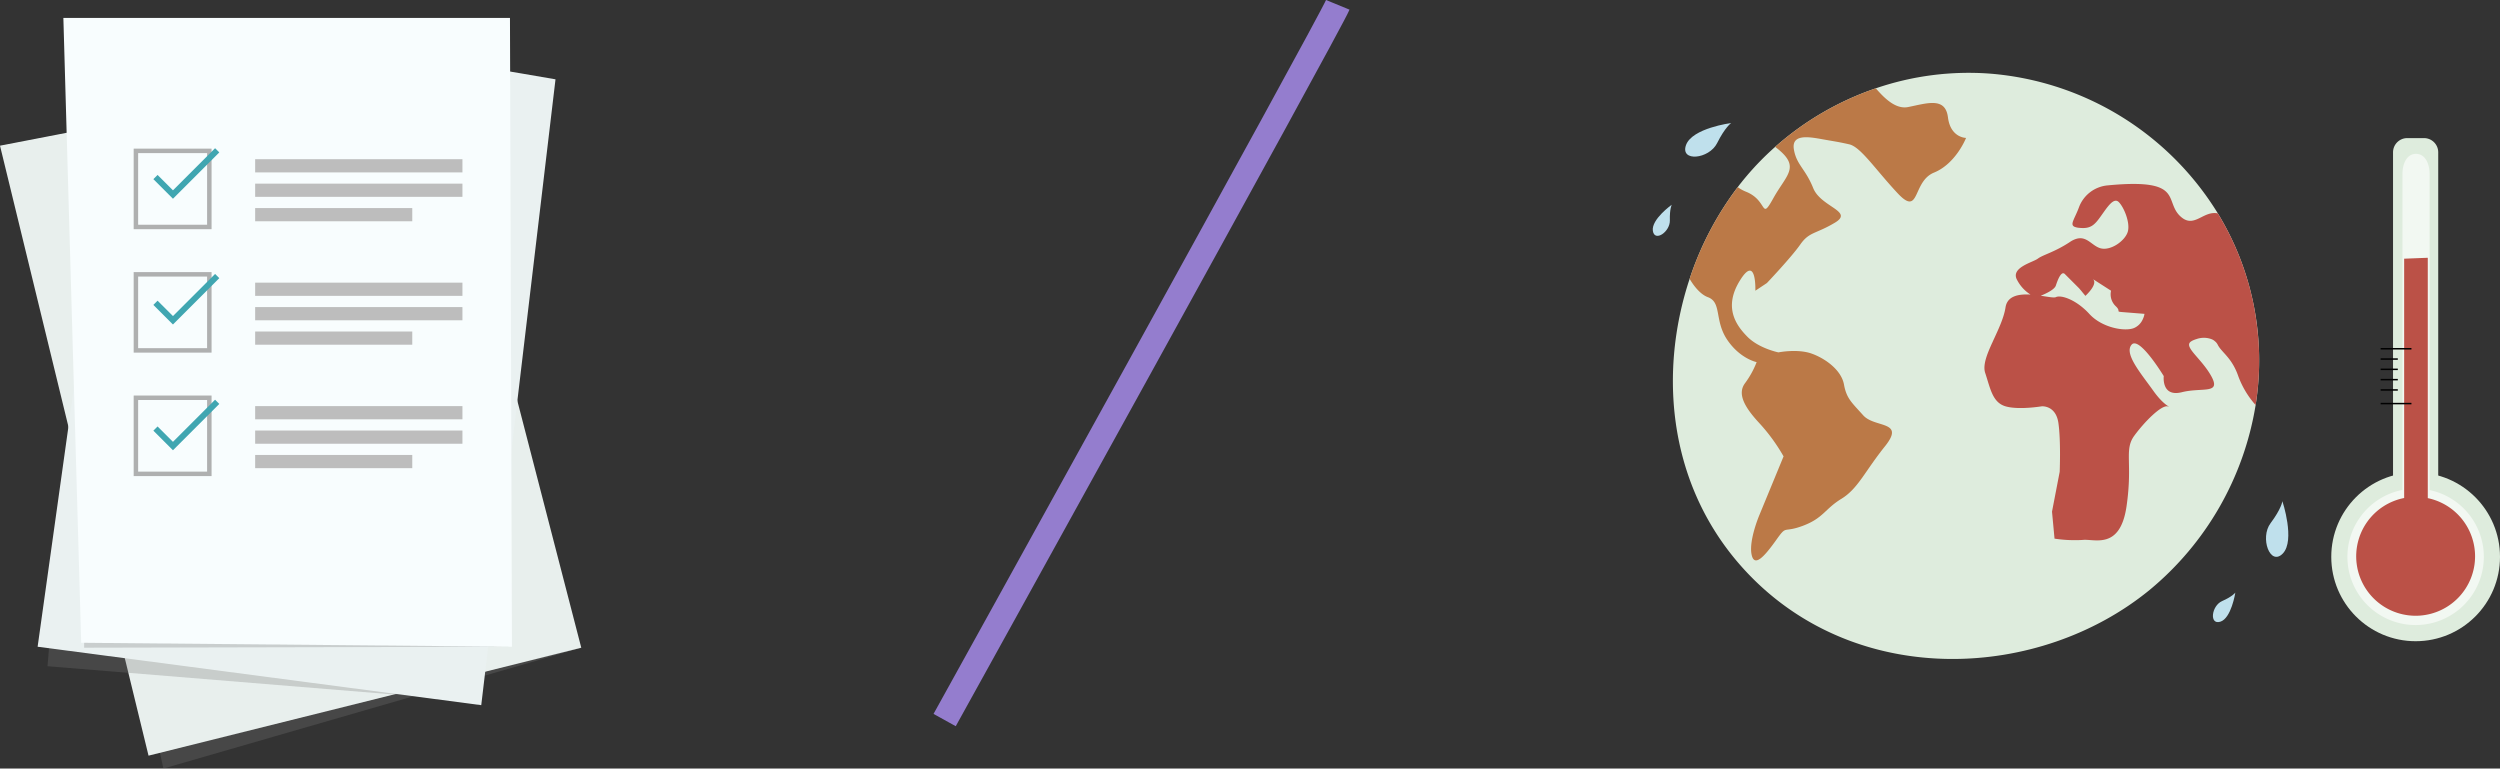 <svg xmlns="http://www.w3.org/2000/svg" width="827.686" height="254.442" viewBox="0 0 827.686 254.442"><rect x="0" y="0" width="827.686" height="254.442" fill="#333333" stroke="none"/><g transform="translate(-425.445 -502.383)"><path d="M967.005,628.13A100.255,100.255,0,0,1,931.9,689.362c-36.323,29.722-96.112,32.891-132.661-5.1-26.532-27.568-30.269-65.842-19.625-97.9a104.39,104.39,0,0,1,15.928-30.37c.915-1.22,1.87-2.4,2.844-3.555a94.2,94.2,0,0,1,9.549-9.772,98.371,98.371,0,0,1,33.317-19.382,94.834,94.834,0,0,1,37.929-4.855,97.618,97.618,0,0,1,75.31,46.258,93.4,93.4,0,0,1,12.514,63.445Z" transform="translate(205.223 8.341)" fill="#deecdd"/><path d="M929.736,593.257c-.021-.2-.021-.384-.06-.588-.062-.813-.143-1.646-.224-2.459q-.093-1.065-.245-2.132a4.048,4.048,0,0,0-.1-.712c-.04-.527-.121-1.036-.2-1.565-.081-.629-.181-1.239-.3-1.868-.2-1.219-.427-2.439-.691-3.657-.183-.832-.365-1.646-.569-2.458q-.243-1.1-.548-2.194c-.245-.936-.508-1.849-.793-2.783a93.611,93.611,0,0,0-9.732-21.779c-4.712-1.015-7.659,4.795-11.945,1.361-6.379-5.1,1.687-13.186-24.662-10.625a11.185,11.185,0,0,0-9.365,7.232c-.589,1.606-1.241,2.885-1.667,3.86v.021c-.61,1.381-.772,2.194.284,2.62a4.962,4.962,0,0,0,1.382.3c3.838.427,5.1-.853,7.232-3.84,2.134-2.966,4.247-6.378,5.953-4.672s3.819,6.806,2.987,9.772c-.853,2.987-5.546,6.379-8.939,5.546-2.906-.731-4.571-4.266-8.188-3.128a7.717,7.717,0,0,0-2.011.995c-5.119,3.393-8.938,4.246-10.644,5.527-1.687,1.279-9.346,2.987-6.785,7.232a12.531,12.531,0,0,0,4.347,4.672c-3.84-.222-7.68.386-8.269,4.246-.527,3.393-2.254,7.03-3.84,10.484-.162.345-.324.69-.467,1.036l-.121.243c-1.748,3.84-3.149,7.375-2.3,9.936,1.706,5.1,2.377,9.77,6.723,11.051,4.328,1.281,11.986,0,11.986,0s4.674-.426,5.527,5.525.426,16.152.426,16.152L861.375,649.8l.833,8.939a44.429,44.429,0,0,0,9.365.426c3.819-.426,12.331,3.393,14.465-11.051,2.113-14.465-.853-18.711,2.54-23.4,3.412-4.672,8.938-10.2,11.051-9.772a3.709,3.709,0,0,1,.569.143c-.609-.305-2.6-1.544-5.241-5.243-4.246-5.951-9.772-12.331-7.231-15.318,2.559-2.966,10.644,10.4,10.644,10.4s-.853,7.028,5.953,5.343c6.785-1.706,13.165.812,9.772-5.343-3.331-6.015-9.527-9.834-6.561-11.54a.968.968,0,0,1,.183-.122,8.38,8.38,0,0,1,1.482-.588,7.272,7.272,0,0,1,4.917,0,3.345,3.345,0,0,1,1.137.67,3.427,3.427,0,0,1,.975,1.177c1.26,2.561,4.672,4.226,6.806,10.4a29.915,29.915,0,0,0,5.749,9.589A93.663,93.663,0,0,0,929.736,593.257Zm-67.1-18.284c.426-1.279,1.706-5.119,2.985-3.84l4.674,4.674.893,1.036v.021l1.239,1.5s4.246-3.819,2.54-5.525l5.953,3.819a5.407,5.407,0,0,0,1.524,5.1c2.315,2.132-1.138,1.706,4.205,2.132l5.343.427a6.4,6.4,0,0,1-.589,1.849,5.593,5.593,0,0,1-2.823,2.823c-2.966,1.281-10.625,0-14.871-4.672a20.966,20.966,0,0,0-1.93-1.87c-3.759-3.25-7.68-4.388-9.141-3.656-.57.284-2.582-.122-5-.469C859.75,577.472,862.207,576.213,862.635,574.974Z" transform="translate(243.438 21.974)" fill="#bb5147"/><path d="M869.083,537.8s-3.312,8.491-10.6,11.478c-7.293,2.966-4.552,14.871-12.088,6.806-7.538-8.086-12.21-15.318-16.03-16.171-3.84-.853-4.266-.853-8.939-1.687-4.672-.853-10.2-1.706-9.344,3.393s3.819,6.379,6.378,12.757c2.54,6.38,13.593,7.661,7.213,11.48s-8.491,2.966-11.478,7.232c-2.966,4.246-11.052,12.758-11.052,12.758l-3.819,2.539s.427-12.331-5.1-3.392c-5.546,8.919-1.279,14.871,2.54,18.711,3.84,3.819,10.2,5.1,10.2,5.1s6.378-1.279,11.071.427c4.672,1.706,9.772,5.525,10.625,10.2s2.559,5.953,6.378,10.22c3.819,4.245,14.039,1.686,7.233,10.2-6.806,8.491-8.939,14.039-14.465,17.431s-5.953,6.38-12.758,8.939c-6.806,2.539-5.1-.548-8.919,4.834-3.84,5.363-7.232,9.184-8.085,4.51S800.6,662.8,800.6,662.8l8.066-19.564a60.472,60.472,0,0,0-8.066-11.052c-5.12-5.525-7.233-9.772-4.693-13.184a29.609,29.609,0,0,0,3.84-6.968s-5.527-1.1-9.792-7.476c-4.246-6.38-1.685-12.333-6.378-14.039-2.094-.772-4.267-3.068-6.015-6.054a104.39,104.39,0,0,1,15.928-30.37,12.235,12.235,0,0,0,2.844,1.563c7.233,2.966,4.674,9.772,8.939,2.113,4.246-7.638,8.919-10.2,1.687-16.15-.386-.3-.732-.589-1.077-.853A98.37,98.37,0,0,1,839.2,521.381c2.823,3.25,6.582,7.03,10.706,6.2,6.38-1.279,12.331-3.392,13.184,3.414S869.083,537.8,869.083,537.8Z" transform="translate(207.275 10.243)" fill="#bb7947"/><path d="M791.866,528.616s-12.968,1.663-14.964,7.316,7.648,4.655,10.307-.666S791.866,528.616,791.866,528.616Z" transform="translate(206.729 14.502)" fill="#bfe0ec"/><path d="M776.167,545.642s-6.833,4.856-6.255,8.657,5.732.324,5.63-3.489S776.167,545.642,776.167,545.642Z" transform="translate(202.753 24.524)" fill="#bfe0ec"/><path d="M903.105,607.425s4.334,13.016.125,17.332-7.648-5.262-4.038-10.066S903.105,607.425,903.105,607.425Z" transform="translate(277.982 60.893)" fill="#bfe0ec"/><path d="M894.033,626.473s-1.312,8.564-5.006,9.645-2.872-5.3.62-6.838S894.033,626.473,894.033,626.473Z" transform="translate(271.471 72.106)" fill="#bfe0ec"/><path d="M4.709,0h5.544a4.709,4.709,0,0,1,4.709,4.709V130.676a0,0,0,0,1,0,0H0a0,0,0,0,1,0,0V4.709A4.709,4.709,0,0,1,4.709,0Z" transform="translate(1217.718 548.106)" fill="#deecdd"/><circle cx="27.931" cy="27.931" r="27.931" transform="translate(1197.269 658.808)" fill="#deecdd"/><path d="M959.809,668.465A22.583,22.583,0,1,1,932.866,646.3V541.738c0-3.7,1.589-6.7,4.48-6.7,2.907,0,4.5,3,4.5,6.7V646.351A22.582,22.582,0,0,1,959.809,668.465Z" transform="translate(287.97 18.28)" fill="#fff" opacity="0.61"/><path d="M955.829,655.54a19.677,19.677,0,1,1-23.477-19.31V557c2.548-.1,5.233-.208,7.821-.305v79.577A19.679,19.679,0,0,1,955.829,655.54Z" transform="translate(289.048 31.03)" fill="#bb5147"/><line x2="10.197" transform="translate(1213.617 635.999)" fill="none" stroke="#000" stroke-miterlimit="10" stroke-width="0.5"/><line x2="10.197" transform="translate(1213.617 617.849)" fill="none" stroke="#000" stroke-miterlimit="10" stroke-width="0.5"/><line x2="5.68" transform="translate(1213.617 631.482)" fill="none" stroke="#000" stroke-miterlimit="10" stroke-width="0.5"/><line x2="5.68" transform="translate(1213.617 628.074)" fill="none" stroke="#000" stroke-miterlimit="10" stroke-width="0.5"/><line x2="5.68" transform="translate(1213.617 624.666)" fill="none" stroke="#000" stroke-miterlimit="10" stroke-width="0.5"/><line x2="5.68" transform="translate(1213.617 621.258)" fill="none" stroke="#000" stroke-miterlimit="10" stroke-width="0.5"/><path d="M752.463,503.981c-2.834,6.893-130.157,236.794-130.157,236.794" transform="translate(115.884 0)" fill="none" stroke="#947dce" stroke-miterlimit="10" stroke-width="8.407"/><g transform="translate(425.444 508.321)"><path d="M458.05,667.466l2.295,10.491,138.349-40Z" transform="translate(-406.251 -429.453)" fill="#7b7b7b" opacity="0.29"/><path d="M474.621,745.488l-49.176-201.95L567.728,516l50.16,193.754Z" transform="translate(-425.444 -501.246)" fill="#e8efed"/><path d="M436.224,635.209,435.35,645.7l141.628,11.584Z" transform="translate(-419.614 -431.073)" fill="#7b7b7b" opacity="0.29"/><path d="M581.144,518.369c.983,0,23.6,3.933,23.6,3.933L580.159,729.5,433.286,710.156S460.825,513.779,460.5,514.762,581.144,518.369,581.144,518.369Z" transform="translate(-420.829 -501.977)" fill="#eaf1f1"/><path d="M438.652,506.713H586.508l.656,208.179-142.611-1.311Z" transform="translate(-417.67 -506.713)" fill="#f8fdfe"/><path d="M442.985,636.934v1.63l141.628-.328Z" transform="translate(-415.119 -430.057)" fill="#7b7b7b" opacity="0.29"/><g transform="translate(44.259 43.275)" fill="none" stroke="#9e9e9e" stroke-miterlimit="10" stroke-width="1.479" opacity="0.81"><rect width="25.79" height="26.664" stroke="none"/><rect x="0.739" y="0.739" width="24.311" height="25.186" fill="none"/></g><g transform="translate(44.259 84.146)" fill="none" stroke="#9e9e9e" stroke-miterlimit="10" stroke-width="1.479" opacity="0.81"><rect width="25.79" height="26.664" stroke="none"/><rect x="0.739" y="0.739" width="24.311" height="25.186" fill="none"/></g><g transform="translate(44.259 125.017)" fill="none" stroke="#9e9e9e" stroke-miterlimit="10" stroke-width="1.479" opacity="0.81"><rect width="25.79" height="26.664" stroke="none"/><rect x="0.739" y="0.739" width="24.311" height="25.186" fill="none"/></g><rect width="68.628" height="4.371" transform="translate(84.474 46.772)" fill="#bdbdbd"/><rect width="68.628" height="4.371" transform="translate(84.474 54.859)" fill="#bdbdbd"/><rect width="52.018" height="4.371" transform="translate(84.474 62.946)" fill="#bdbdbd"/><rect width="68.628" height="4.371" transform="translate(84.474 87.643)" fill="#bdbdbd"/><rect width="68.628" height="4.371" transform="translate(84.474 95.73)" fill="#bdbdbd"/><rect width="52.018" height="4.371" transform="translate(84.474 103.817)" fill="#bdbdbd"/><rect width="68.628" height="4.371" transform="translate(84.474 128.514)" fill="#bdbdbd"/><rect width="68.628" height="4.371" transform="translate(84.474 136.601)" fill="#bdbdbd"/><rect width="52.018" height="4.371" transform="translate(84.474 144.687)" fill="#bdbdbd"/><path d="M457.844,543.149l5.792,5.792L478.279,534.3" transform="translate(-406.372 -490.475)" fill="none" stroke="#40a6b1" stroke-miterlimit="10" stroke-width="1.972"/><path d="M457.844,569.357l5.792,5.792,14.644-14.644" transform="translate(-406.372 -475.048)" fill="none" stroke="#40a6b1" stroke-miterlimit="10" stroke-width="1.972"/><path d="M457.844,595.565l5.792,5.792,14.644-14.644" transform="translate(-406.372 -459.62)" fill="none" stroke="#40a6b1" stroke-miterlimit="10" stroke-width="1.972"/></g></g></svg>